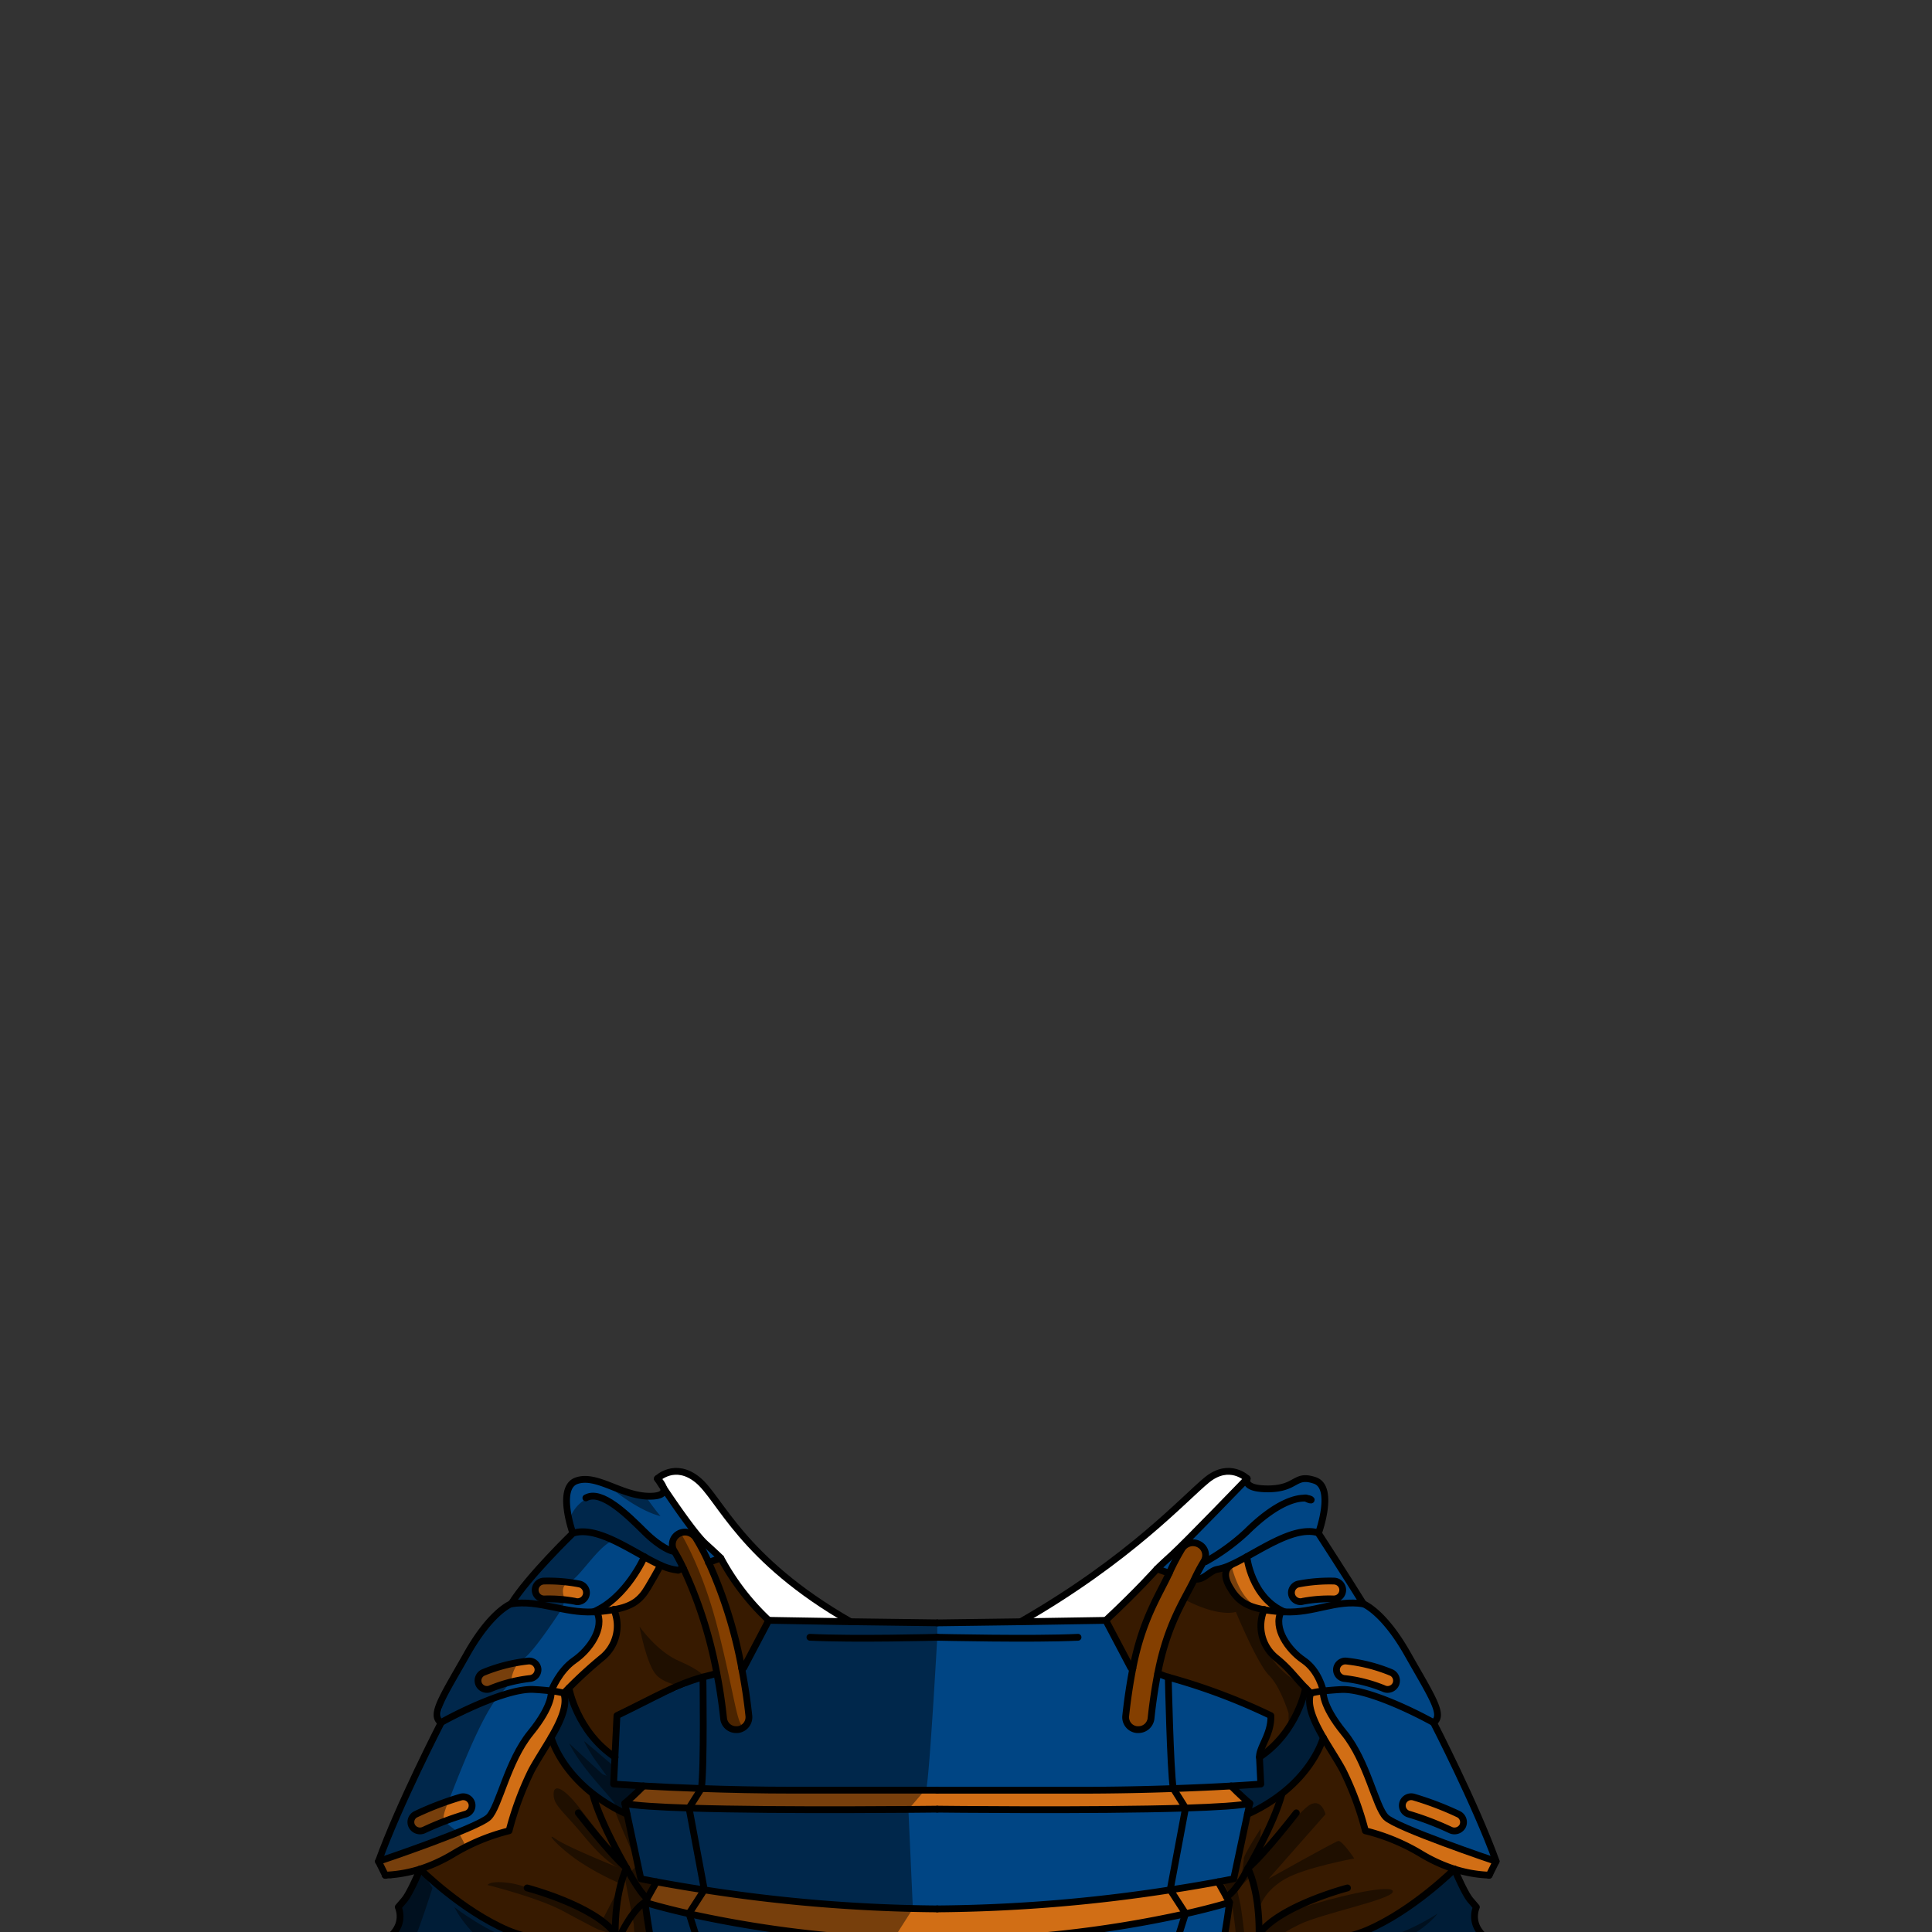 <svg xmlns="http://www.w3.org/2000/svg" viewBox="0 0 432 432">
  <rect x="0" y="0" width="432" height="432" fill="#333333" stroke="none"/>
  <defs>
    <style>.BUNTAI_PEACOCK_OUTFIT_PEACOCK_OUTFIT_7_a{isolation:isolate;}.BUNTAI_PEACOCK_OUTFIT_PEACOCK_OUTFIT_7_b{fill:#843f00;}.BUNTAI_PEACOCK_OUTFIT_PEACOCK_OUTFIT_7_c{fill:#d16e15;}.BUNTAI_PEACOCK_OUTFIT_PEACOCK_OUTFIT_7_d{fill:#001d37;}.BUNTAI_PEACOCK_OUTFIT_PEACOCK_OUTFIT_7_e{fill:#371a00;}.BUNTAI_PEACOCK_OUTFIT_PEACOCK_OUTFIT_7_f{fill:#004584;}.BUNTAI_PEACOCK_OUTFIT_PEACOCK_OUTFIT_7_g{fill:#fff;}.BUNTAI_PEACOCK_OUTFIT_PEACOCK_OUTFIT_7_h{fill:none;stroke:#000;stroke-linecap:round;stroke-linejoin:round;stroke-width:1.52px;}.BUNTAI_PEACOCK_OUTFIT_PEACOCK_OUTFIT_7_i{opacity:0.43;mix-blend-mode:multiply;}</style>
  </defs>
  <g class="BUNTAI_PEACOCK_OUTFIT_PEACOCK_OUTFIT_7_a">
    <path class="BUNTAI_PEACOCK_OUTFIT_PEACOCK_OUTFIT_7_b" d="M261.45,351.75a48.34,48.34,0,0,1,2.88-5.46,2.88,2.88,0,0,1,3.91-.88,2.72,2.72,0,0,1,.91,3.81,40.83,40.83,0,0,0-2.09,3.92c-2.09,4.39-6.05,10-8.2,21.07-.6,3.11-1.12,6.48-1.5,10.08a2.82,2.82,0,0,1-2.82,2.48l-.29,0a2.78,2.78,0,0,1-2.54-3c.41-3.84,1-7.41,1.6-10.72C255.41,362.16,259.21,356.59,261.45,351.75Z" />
    <path class="BUNTAI_PEACOCK_OUTFIT_PEACOCK_OUTFIT_7_c" d="M261.66,422.58a352.89,352.89,0,0,1-52.08,4.25,352.89,352.89,0,0,1-52.08-4.25c-4.59-.69-8.25-1.34-10.71-1.8l-2.55,4.57s3.53,1.12,9.83,2.54a258.1,258.1,0,0,0,111,0c6.31-1.42,9.83-2.54,9.83-2.54l-2.56-4.57C269.9,421.24,266.24,421.89,261.66,422.58Z" />
    <path class="BUNTAI_PEACOCK_OUTFIT_PEACOCK_OUTFIT_7_c" d="M209.58,404.53s34.68.41,55.51-.25c6.9-.2,12.27-.54,14.36-1-2-1.66-4.17-3.9-4.17-3.9-3.31.19-7.72.4-12.94.58-6,.21-13.17.37-20.89.37H177.71c-7.72,0-14.84-.16-20.89-.37-5.22-.18-9.63-.39-12.94-.58,0,0-2.19,2.24-4.17,3.9,2.09.5,7.46.84,14.36,1C174.89,404.94,209.58,404.53,209.58,404.53Z" />
    <path class="BUNTAI_PEACOCK_OUTFIT_PEACOCK_OUTFIT_7_d" d="M281.62,392.92c8.59-5.71,10.31-15.48,10.31-15.48h0l1.16,1.18c-.92,2.67.71,6.25,2.81,9.87h0s-1.71,6.7-9.43,12.68a37.65,37.65,0,0,1-7.54,4.5l.51-2.43c-2-1.66-4.17-3.9-4.17-3.9,4.22-.24,6.63-.43,6.63-.43Z" />
    <path class="BUNTAI_PEACOCK_OUTFIT_PEACOCK_OUTFIT_7_d" d="M330.75,431.76c.2.27.4.51.57.74a28.69,28.69,0,0,1-20.29,10c-13.14.65-20.8-.63-20.8-.63-3.82-1.64-6.57-3.13-6.57-3.13s-2-3.43-2.13-3.7c0-.08,0-1,.05-2.57.9.22,14.11,3.43,24.06-.84,10.31-4.43,19.58-13.68,19.58-13.68s2.2,5.32,3.55,6.91l1.34,1.59A5.48,5.48,0,0,0,330.75,431.76Z" />
    <path class="BUNTAI_PEACOCK_OUTFIT_PEACOCK_OUTFIT_7_d" d="M127.22,377.44s1.72,9.77,10.32,15.48h0l-.3,6s2.42.19,6.63.43c0,0-2.19,2.24-4.17,3.9l.52,2.43h0a37.65,37.65,0,0,1-7.55-4.5c-7.72-6-9.41-12.68-9.41-12.68h0c2.1-3.62,3.73-7.2,2.81-9.87Z" />
    <path class="BUNTAI_PEACOCK_OUTFIT_PEACOCK_OUTFIT_7_d" d="M137.56,432.46c0,1.52.09,2.49.06,2.57-.09.27-2.13,3.7-2.13,3.7s-2.74,1.48-6.56,3.13h0c-.31.05-7.92,1.26-20.8.63a28.71,28.71,0,0,1-20.29-10l.58-.74a5.51,5.51,0,0,0,.64-5.32l1.34-1.59c1.35-1.59,3.55-6.91,3.55-6.91s9.27,9.25,19.57,13.68C123.43,435.88,136.59,432.71,137.56,432.46Z" />
    <path class="BUNTAI_PEACOCK_OUTFIT_PEACOCK_OUTFIT_7_c" d="M295.91,378.13s-.57,3,4.63,9.35,7,16.49,9.36,18.84,24.62,9.89,24.62,9.89L333,419.29a29.8,29.8,0,0,1-7.77-1.35,36.38,36.38,0,0,1-7.44-3.39,44.74,44.74,0,0,0-12.48-5.18,69.91,69.91,0,0,0-5-13.48c-1.23-2.29-2.94-4.85-4.42-7.4-2.1-3.62-3.73-7.2-2.81-9.87a15,15,0,0,1,2.81-.5Z" />
    <path class="BUNTAI_PEACOCK_OUTFIT_PEACOCK_OUTFIT_7_c" d="M295.91,378.12a15,15,0,0,0-2.81.5l-1.16-1.18h0c-1.71-1.7-4.17-4.83-6.66-6.77a9.17,9.17,0,0,1-2.61-10.78c1.09.19,2.35.35,3.81.48-1.82,3.66,1.48,8.45,5,10.86S295.82,377.89,295.91,378.12Z" />
    <path class="BUNTAI_PEACOCK_OUTFIT_PEACOCK_OUTFIT_7_c" d="M286.47,360.37c-1.46-.13-2.72-.29-3.81-.48-4.12-.75-6-2.1-7.68-5.05-2.2-3.73.24-4.89.24-4.89h0c1.12-.5,2.32-1.15,3.58-1.85,0,0,1,9.18,8.39,12.33h0Z" />
    <path class="BUNTAI_PEACOCK_OUTFIT_PEACOCK_OUTFIT_7_c" d="M123.26,378.12a15,15,0,0,1,2.8.5c.92,2.67-.71,6.25-2.81,9.87-1.48,2.55-3.18,5.11-4.42,7.4a69.56,69.56,0,0,0-5,13.48,44.73,44.73,0,0,0-12.49,5.18,36.38,36.38,0,0,1-7.44,3.39,29.87,29.87,0,0,1-7.77,1.35h0l-1.53-3.08s22.29-7.54,24.63-9.89,4.16-12.48,9.36-18.84,4.64-9.35,4.64-9.35Z" />
    <path class="BUNTAI_PEACOCK_OUTFIT_PEACOCK_OUTFIT_7_c" d="M127.22,377.44l-1.16,1.18a15,15,0,0,0-2.8-.5,16.42,16.42,0,0,1,5.19-6.89c3.5-2.41,6.81-7.2,5-10.86,1.46-.13,2.72-.29,3.81-.48a9.17,9.17,0,0,1-2.61,10.78A98.37,98.37,0,0,0,127.22,377.44Z" />
    <path class="BUNTAI_PEACOCK_OUTFIT_PEACOCK_OUTFIT_7_c" d="M137.25,359.89c-1.09.19-2.35.35-3.81.48l-.73.05h0c7.39-3.15,11.39-12.33,11.39-12.33h0c1.26.7,2.46,1.34,3.58,1.85h0s-.56,1.16-2.76,4.89C143.19,357.79,141.36,359.14,137.25,359.89Z" />
    <path class="BUNTAI_PEACOCK_OUTFIT_PEACOCK_OUTFIT_7_c" d="M298.3,353.53a2,2,0,1,1-.07,4,33.3,33.3,0,0,0-6.84.52,1.85,1.85,0,0,1-.56.08,2,2,0,0,1-1.95-1.44,2,2,0,0,1,1.39-2.44A36.73,36.73,0,0,1,298.3,353.53Z" />
    <path class="BUNTAI_PEACOCK_OUTFIT_PEACOCK_OUTFIT_7_c" d="M311.14,374a2,2,0,0,1,.93,2.67,2,2,0,0,1-1.81,1.1,2,2,0,0,1-.88-.21,32.87,32.87,0,0,0-8.65-2.21,2,2,0,1,1,.28-3.95A36.56,36.56,0,0,1,311.14,374Z" />
    <path class="BUNTAI_PEACOCK_OUTFIT_PEACOCK_OUTFIT_7_c" d="M326.12,405.66a2,2,0,0,1,.92,2.65,2.07,2.07,0,0,1-1.83,1.1,2,2,0,0,1-.89-.21,68.23,68.23,0,0,0-9.31-3.56,2,2,0,0,1-1.39-2.44,2,2,0,0,1,2.51-1.35A68.4,68.4,0,0,1,326.12,405.66Z" />
    <path class="BUNTAI_PEACOCK_OUTFIT_PEACOCK_OUTFIT_7_c" d="M105.53,403.2a2,2,0,0,1-1.39,2.44,68.42,68.42,0,0,0-9.3,3.56,2,2,0,0,1-2.72-.89,2,2,0,0,1,.92-2.65,68,68,0,0,1,10-3.81A2,2,0,0,1,105.53,403.2Z" />
    <path class="BUNTAI_PEACOCK_OUTFIT_PEACOCK_OUTFIT_7_c" d="M129.63,354.2a2,2,0,0,1,1.4,2.44,2,2,0,0,1-2,1.44,1.83,1.83,0,0,1-.55-.08,33.35,33.35,0,0,0-6.84-.52,2,2,0,1,1-.07-4A36.61,36.61,0,0,1,129.63,354.2Z" />
    <path class="BUNTAI_PEACOCK_OUTFIT_PEACOCK_OUTFIT_7_c" d="M120.31,373.25a2,2,0,0,1-1.88,2.11,32.74,32.74,0,0,0-8.65,2.21,2,2,0,0,1-.89.21,2,2,0,0,1-1.8-1.1A2,2,0,0,1,108,374a36.8,36.8,0,0,1,10.14-2.6A2,2,0,0,1,120.31,373.25Z" />
    <path class="BUNTAI_PEACOCK_OUTFIT_PEACOCK_OUTFIT_7_e" d="M247.27,362.32c7.09-6.61,11.45-11.52,11.45-11.52h0s1.08.43,2.72.95c-2.24,4.84-6,10.41-8.14,21.25l-.46-.08Z" />
    <path class="BUNTAI_PEACOCK_OUTFIT_PEACOCK_OUTFIT_7_e" d="M291.93,377.44s-1.72,9.77-10.31,15.48c-.1-2.19,2.73-5.2,2.53-9.31A135.4,135.4,0,0,0,261.23,375c-1.13-.31-1.42-.58-2.36-.82h0c2.15-11.1,6.11-16.68,8.2-21.07h0c2,.34,3.32-1.89,5.09-2.17a12.66,12.66,0,0,0,3.06-1h0s-2.44,1.16-.24,4.89c1.73,3,3.56,4.3,7.68,5.05a9.17,9.17,0,0,0,2.61,10.78C287.76,372.61,290.22,375.74,291.93,377.44Z" />
    <path class="BUNTAI_PEACOCK_OUTFIT_PEACOCK_OUTFIT_7_e" d="M281.58,432.38c0-3.44-.23-9.61-2.51-14.68,0,0,5.64-9.54,7.53-16.4l-.12-.13c7.72-6,9.43-12.68,9.43-12.68h0c1.48,2.55,3.19,5.11,4.42,7.4a69.91,69.91,0,0,1,5,13.48,44.74,44.74,0,0,1,12.48,5.18,36.38,36.38,0,0,0,7.44,3.39s-9.27,9.25-19.58,13.68c-9.95,4.27-23.16,1.06-24.06.84A.11.11,0,0,0,281.58,432.38Z" />
    <path class="BUNTAI_PEACOCK_OUTFIT_PEACOCK_OUTFIT_7_e" d="M286.48,401.17l.12.13c-1.89,6.86-7.53,16.4-7.53,16.4,2.28,5.07,2.54,11.24,2.51,14.68l-.05.07h.05c0,1.52-.07,2.49-.05,2.57l-1.22,3.13s-.19,4.61-.19,4.73-1.52,2.18-1.7,2.73,1.51,3.78,2.36,6.18.66,3.41,0,8.66,0,7.37,0,7.37l-17.78.56c8.79-16.22,11.92-43,11.92-43l-2.56-4.57c2.26-.42,3.5-.68,3.5-.68l3.08-14.43A37.65,37.65,0,0,0,286.48,401.17Z" />
    <path class="BUNTAI_PEACOCK_OUTFIT_PEACOCK_OUTFIT_7_e" d="M156.16,468.39l-17.78-.56s.66-2.12,0-7.37-.85-6.26,0-8.66,2.55-5.62,2.37-6.18S139,443,139,442.89s-.19-4.73-.19-4.73L137.62,435c0-.08,0-1-.06-2.57h.06l-.06-.07c0-3.44.24-9.61,2.52-14.68,0,0-5.62-9.54-7.52-16.4l.11-.13a37.65,37.65,0,0,0,7.55,4.5h0l3.06,14.43s1.25.26,3.5.68l-2.55,4.57S147.36,452.17,156.16,468.39Z" />
    <path class="BUNTAI_PEACOCK_OUTFIT_PEACOCK_OUTFIT_7_e" d="M140.08,417.7c-2.28,5.07-2.54,11.24-2.52,14.68v.08c-1,.25-14.13,3.42-24-.84-10.3-4.43-19.57-13.68-19.57-13.68a36.38,36.38,0,0,0,7.44-3.39,44.73,44.73,0,0,1,12.49-5.18,69.56,69.56,0,0,1,5-13.48c1.24-2.29,2.94-4.85,4.42-7.4h0s1.69,6.7,9.41,12.68l-.11.13C134.46,408.16,140.08,417.7,140.08,417.7Z" />
    <path class="BUNTAI_PEACOCK_OUTFIT_PEACOCK_OUTFIT_7_e" d="M160.29,374.21c-.94.24-2,.51-3.11.82-5.91,1.62-10.38,4.32-19.18,8.58-.2,4.11-.35,7.12-.45,9.31h0c-8.6-5.71-10.32-15.48-10.32-15.48a98.37,98.37,0,0,1,7.42-6.77,9.17,9.17,0,0,0,2.61-10.78c4.11-.75,5.94-2.1,7.67-5.05,2.2-3.73,2.76-4.89,2.76-4.89h0a12.8,12.8,0,0,0,3.06,1c1.77.28.1.13,2.1-.21A98.23,98.23,0,0,1,160.29,374.21Z" />
    <path class="BUNTAI_PEACOCK_OUTFIT_PEACOCK_OUTFIT_7_e" d="M171.89,362.32l-5.58,10.6-.47.08a102.74,102.74,0,0,0-7.39-23.63c1.65-.52,2.73-1,2.73-1A54.41,54.41,0,0,0,171.89,362.32Z" />
    <path class="BUNTAI_PEACOCK_OUTFIT_PEACOCK_OUTFIT_7_f" d="M320.55,385.18c-5.12-2.84-15.47-7.74-20.79-7.39-1.64.1-2.9.22-3.85.33-.09-.23-1.05-4.55-4.46-6.89s-6.8-7.2-5-10.86l.72.05c6.62.34,11.45-2.78,17.68-1.78,0,0,4.47,1.66,9.86,11.2S323,383.52,320.55,385.18Zm-19.82-9.82a32.87,32.87,0,0,1,8.65,2.21,2,2,0,0,0,.88.21,2,2,0,0,0,1.81-1.1,2,2,0,0,0-.93-2.67,36.56,36.56,0,0,0-10.13-2.6,2,2,0,1,0-.28,3.95Z" />
    <path class="BUNTAI_PEACOCK_OUTFIT_PEACOCK_OUTFIT_7_f" d="M295.91,378.12c.95-.11,2.21-.23,3.85-.33,5.32-.35,15.67,4.55,20.79,7.39,0,0,9.44,18.36,14,31h0s-22.28-7.54-24.62-9.89-4.16-12.48-9.36-18.84-4.63-9.35-4.63-9.35ZM327,408.31a2,2,0,0,0-.92-2.65,68.4,68.4,0,0,0-10-3.81,2,2,0,0,0-2.51,1.35,2,2,0,0,0,1.39,2.44,68.23,68.23,0,0,1,9.31,3.56,2,2,0,0,0,.89.21A2.07,2.07,0,0,0,327,408.31Z" />
    <path class="BUNTAI_PEACOCK_OUTFIT_PEACOCK_OUTFIT_7_f" d="M304.87,358.64c-6.23-1-11.06,2.12-17.68,1.78h0c-7.38-3.15-8.39-12.33-8.39-12.33,5.27-2.92,11.46-6.77,16-5.28C294.78,342.81,301.11,352.56,304.87,358.64ZM291.39,358a33.3,33.3,0,0,1,6.84-.52,2,2,0,1,0,.07-4,36.73,36.73,0,0,0-8,.67,2,2,0,0,0-1.39,2.44,2,2,0,0,0,1.95,1.44A1.85,1.85,0,0,0,291.39,358Z" />
    <path class="BUNTAI_PEACOCK_OUTFIT_PEACOCK_OUTFIT_7_f" d="M264.33,346.29a48.34,48.34,0,0,0-2.88,5.46c-1.64-.52-2.72-.95-2.72-.95s.28-.35,3.4-3.18,16.74-17,16.74-17-1.3,2.45,4.95,2.32,5.57-3.39,10.11-1.87.85,11.74.85,11.74h0c-4.52-1.49-10.71,2.36-16,5.28-1.26.7-2.46,1.35-3.58,1.85a12.66,12.66,0,0,1-3.06,1c-1.77.28-3.09,2.51-5.09,2.17h0a40.83,40.83,0,0,1,2.09-3.92,2.72,2.72,0,0,0-.91-3.81A2.88,2.88,0,0,0,264.33,346.29Z" />
    <path class="BUNTAI_PEACOCK_OUTFIT_PEACOCK_OUTFIT_7_f" d="M123.26,378.12h0s.56,3-4.64,9.35-7,16.49-9.36,18.84-24.63,9.89-24.63,9.89c4.54-12.67,14-31,14-31,5.11-2.84,15.46-7.74,20.78-7.39C121,377.89,122.3,378,123.26,378.12Zm-19.12,27.52a2,2,0,0,0,1.39-2.44,2,2,0,0,0-2.51-1.35,68,68,0,0,0-10,3.81,2,2,0,0,0-.92,2.65,2,2,0,0,0,2.72.89A68.42,68.42,0,0,1,104.14,405.64Z" />
    <path class="BUNTAI_PEACOCK_OUTFIT_PEACOCK_OUTFIT_7_f" d="M119.4,377.79c-5.32-.35-15.67,4.55-20.78,7.39-2.48-1.66.43-5.8,5.81-15.34s9.87-11.2,9.87-11.2c6.22-1,11.78,2.12,18.41,1.78l.73-.05c1.82,3.66-1.49,8.45-5,10.86a16.42,16.42,0,0,0-5.19,6.89C122.3,378,121,377.89,119.4,377.79Zm-9.62-.22a32.74,32.74,0,0,1,8.65-2.21,2,2,0,1,0-.28-3.95A36.8,36.8,0,0,0,108,374a2,2,0,0,0-.92,2.67,2,2,0,0,0,1.8,1.1A2,2,0,0,0,109.78,377.57Z" />
    <path class="BUNTAI_PEACOCK_OUTFIT_PEACOCK_OUTFIT_7_f" d="M128.52,358a1.83,1.83,0,0,0,.55.08,2,2,0,0,0,2-1.44,2,2,0,0,0-1.4-2.44,36.61,36.61,0,0,0-8-.67,2,2,0,1,0,.07,4A33.35,33.35,0,0,1,128.52,358Zm4.19,2.42h0c-6.63.34-12.19-2.78-18.41-1.78,3.75-6.08,13.82-15.83,13.82-15.83,4.51-1.49,10.7,2.36,16,5.28h0S140.1,357.27,132.71,360.42Z" />
    <path class="BUNTAI_PEACOCK_OUTFIT_PEACOCK_OUTFIT_7_f" d="M147,330.62s7.64,11.78,10.76,14.61,3.4,3.18,3.4,3.18-1.08.44-2.73,1a49.29,49.29,0,0,0-2.87-5.47,2.89,2.89,0,0,0-3.91-.88,2.74,2.74,0,0,0-.91,3.82,40.9,40.9,0,0,1,2.08,3.92c-2,.34-.33.49-2.1.21a12.8,12.8,0,0,1-3.06-1c-1.12-.51-2.32-1.15-3.58-1.85-5.28-2.92-11.47-6.77-16-5.28,0,0-3.69-10.23.85-11.74s9.86,3.33,16.1,3.46S147,330.62,147,330.62Z" />
    <path class="BUNTAI_PEACOCK_OUTFIT_PEACOCK_OUTFIT_7_g" d="M278.87,330.62s-13.62,14.16-16.74,17-3.4,3.18-3.4,3.18h0s-4.36,4.91-11.45,11.52l-19.09.3c24.57-14.07,36.56-27.56,41.66-31.71S278.87,330.62,278.87,330.62Z" />
    <path class="BUNTAI_PEACOCK_OUTFIT_PEACOCK_OUTFIT_7_g" d="M190.24,362.62l-18.35-.3a54.41,54.41,0,0,1-10.71-13.91s-.28-.35-3.4-3.18S147,330.62,147,330.62s3.92-3.85,9,.29S165.65,348.55,190.24,362.62Z" />
    <path class="BUNTAI_PEACOCK_OUTFIT_PEACOCK_OUTFIT_7_b" d="M167.45,383.72a2.78,2.78,0,0,1-2.53,3l-.31,0a2.8,2.8,0,0,1-2.81-2.48c-.38-3.6-.9-7-1.51-10.08a98.23,98.23,0,0,0-7.45-23.45,40.9,40.9,0,0,0-2.08-3.92,2.74,2.74,0,0,1,.91-3.82,2.89,2.89,0,0,1,3.91.88,49.29,49.29,0,0,1,2.87,5.47A102.74,102.74,0,0,1,165.84,373C166.48,376.31,167,379.88,167.45,383.72Z" />
    <path class="BUNTAI_PEACOCK_OUTFIT_PEACOCK_OUTFIT_7_f" d="M274.92,425.35s-3.13,26.82-11.92,43c-3,.33-6,.62-9,.88,4.65-5.75-.54-5.58.88-9.45s10.22-31.92,10.22-31.92h0C271.4,426.47,274.92,425.35,274.92,425.35Z" />
    <path class="BUNTAI_PEACOCK_OUTFIT_PEACOCK_OUTFIT_7_f" d="M279.45,403.24l-.51,2.43-3.08,14.43s-1.24.26-3.5.68c-2.46.46-6.12,1.11-10.7,1.8l3.43-18.29h0C272,404.08,277.36,403.74,279.45,403.24Z" />
    <path class="BUNTAI_PEACOCK_OUTFIT_PEACOCK_OUTFIT_7_f" d="M281.62,392.92l.29,6s-2.41.19-6.63.43c-3.31.19-7.72.4-12.94.58-.67-4.43-1.11-24.89-1.11-24.89a135.4,135.4,0,0,1,22.92,8.58C284.35,387.72,281.52,390.73,281.62,392.92Z" />
    <path class="BUNTAI_PEACOCK_OUTFIT_PEACOCK_OUTFIT_7_f" d="M139.71,403.24c2.09.5,7.46.84,14.36,1h0l3.43,18.29c-4.59-.69-8.25-1.34-10.71-1.8-2.25-.42-3.5-.68-3.5-.68l-3.06-14.43Z" />
    <path class="BUNTAI_PEACOCK_OUTFIT_PEACOCK_OUTFIT_7_f" d="M164.29,459.82c1.41,3.87-3.77,3.7.88,9.45-3-.26-6-.55-9-.88-8.8-16.22-11.92-43-11.92-43s3.53,1.12,9.83,2.54h0S162.87,455.94,164.29,459.82Z" />
    <path class="BUNTAI_PEACOCK_OUTFIT_PEACOCK_OUTFIT_7_f" d="M157.18,375s.31,20.46-.36,24.89c-5.22-.18-9.63-.39-12.94-.58-4.21-.24-6.63-.43-6.63-.43l.3-6c.1-2.19.25-5.2.45-9.31C146.8,379.35,151.27,376.65,157.18,375Z" />
    <path class="BUNTAI_PEACOCK_OUTFIT_PEACOCK_OUTFIT_7_f" d="M265.09,427.89h0s-8.8,28-10.22,31.92,3.77,3.7-.88,9.45c-22.39,2-44.41,2.25-44.41,2.25s-22-.29-44.41-2.25c-4.65-5.75.53-5.58-.88-9.45s-10.22-31.92-10.22-31.92h0a258.1,258.1,0,0,0,111,0Z" />
    <path class="BUNTAI_PEACOCK_OUTFIT_PEACOCK_OUTFIT_7_f" d="M265.09,404.28h0l-3.43,18.29a352.89,352.89,0,0,1-52.08,4.25,352.89,352.89,0,0,1-52.08-4.25l-3.43-18.29h0c20.82.66,55.51.25,55.51.25S244.26,404.94,265.09,404.28Z" />
    <path class="BUNTAI_PEACOCK_OUTFIT_PEACOCK_OUTFIT_7_f" d="M261.23,375s.44,20.46,1.11,24.89c-6,.21-13.17.37-20.89.37H177.71c-7.72,0-14.84-.16-20.89-.37.67-4.43.36-24.89.36-24.89,1.13-.31,2.17-.58,3.11-.82.61,3.11,1.13,6.48,1.51,10.08a2.8,2.8,0,0,0,2.81,2.48l.31,0a2.78,2.78,0,0,0,2.53-3c-.42-3.84-1-7.41-1.61-10.72l.47-.08,5.58-10.6,18.35.3,19.34.26h0l18.6-.26,19.09-.3,5.58,10.6.46.08c-.64,3.31-1.19,6.88-1.6,10.72a2.78,2.78,0,0,0,2.54,3l.29,0a2.82,2.82,0,0,0,2.82-2.48c.38-3.6.9-7,1.5-10.08h0C259.81,374.45,260.1,374.72,261.23,375Z" />
    <path class="BUNTAI_PEACOCK_OUTFIT_PEACOCK_OUTFIT_7_h" d="M209.57,366.1s-18.62.49-28.47,0" />
    <path class="BUNTAI_PEACOCK_OUTFIT_PEACOCK_OUTFIT_7_h" d="M117.87,422.15s15,3.91,19.69,10.24l.06.06" />
    <path class="BUNTAI_PEACOCK_OUTFIT_PEACOCK_OUTFIT_7_h" d="M103,401.84a69.33,69.33,0,0,0-10,3.82,1.94,1.94,0,0,0-.91,2.65,2.07,2.07,0,0,0,2.71.89,66.17,66.17,0,0,1,9.3-3.55,2,2,0,0,0,1.39-2.45A2,2,0,0,0,103,401.84Z" />
    <path class="BUNTAI_PEACOCK_OUTFIT_PEACOCK_OUTFIT_7_h" d="M118.15,371.41A36.76,36.76,0,0,0,108,374a2,2,0,0,0-.92,2.66,2,2,0,0,0,1.8,1.1,1.88,1.88,0,0,0,.89-.21,33.14,33.14,0,0,1,8.65-2.22,2,2,0,0,0,1.88-2.09A2,2,0,0,0,118.15,371.41Z" />
    <path class="BUNTAI_PEACOCK_OUTFIT_PEACOCK_OUTFIT_7_h" d="M129.63,354.2a36.61,36.61,0,0,0-8-.67,2,2,0,1,0,.08,4,32,32,0,0,1,6.85.52,1.71,1.71,0,0,0,.55.09,2,2,0,0,0,1.95-1.45A2,2,0,0,0,129.63,354.2Z" />
    <path class="BUNTAI_PEACOCK_OUTFIT_PEACOCK_OUTFIT_7_h" d="M127.22,377.44s1.72,9.77,10.32,15.48" />
    <path class="BUNTAI_PEACOCK_OUTFIT_PEACOCK_OUTFIT_7_h" d="M123.25,388.5s1.7,6.69,9.42,12.66a37.38,37.38,0,0,0,7.54,4.51" />
    <path class="BUNTAI_PEACOCK_OUTFIT_PEACOCK_OUTFIT_7_h" d="M87.82,432.5a28.75,28.75,0,0,0,20.3,10,109.4,109.4,0,0,0,20.76-.62" />
    <path class="BUNTAI_PEACOCK_OUTFIT_PEACOCK_OUTFIT_7_h" d="M93.94,417.94s9.27,9.26,19.56,13.67c9.94,4.27,23.09,1.1,24.06.85h.06" />
    <path class="BUNTAI_PEACOCK_OUTFIT_PEACOCK_OUTFIT_7_h" d="M135.49,438.73s2-3.42,2.13-3.7c0-.08,0-1-.06-2.57v-.07c0-3.45.24-9.62,2.53-14.69" />
    <path class="BUNTAI_PEACOCK_OUTFIT_PEACOCK_OUTFIT_7_h" d="M129.3,405.36s7.19,9.3,10.79,12.34c0,0-5.63-9.54-7.53-16.41" />
    <path class="BUNTAI_PEACOCK_OUTFIT_PEACOCK_OUTFIT_7_h" d="M93.94,417.94s-2.19,5.31-3.54,6.91l-1.35,1.58a5.5,5.5,0,0,1-.65,5.32c-.2.28-.39.53-.58.75A10.83,10.83,0,0,1,85.29,435a43.85,43.85,0,0,1-1.84,8.22,13.05,13.05,0,0,1-2.92,4.28s-1.2,4.84-1.35,5.95a38.68,38.68,0,0,1-1.4,4.55l-1.71,9.82H132a6.48,6.48,0,0,0,2.12-5.38,71.41,71.41,0,0,0-1.13-7.51l1.49-3.14s.86-5.25,1.06-8.91,0-4.16,0-4.16-2.74,1.48-6.56,3.12h0l0,0a57.27,57.27,0,0,1-12.53,4c-8.51,1.38-16.31,8.65-15.74,8.78s10.48-1.92,10.48-1.92" />
    <line class="BUNTAI_PEACOCK_OUTFIT_PEACOCK_OUTFIT_7_h" x1="86.16" y1="419.29" x2="86.19" y2="419.33" />
    <line class="BUNTAI_PEACOCK_OUTFIT_PEACOCK_OUTFIT_7_h" x1="84.63" y1="416.21" x2="86.16" y2="419.29" />
    <path class="BUNTAI_PEACOCK_OUTFIT_PEACOCK_OUTFIT_7_h" d="M123.25,378.12s.57,3-4.62,9.36-7,16.5-9.37,18.85S85.32,416,84.64,416.2" />
    <path class="BUNTAI_PEACOCK_OUTFIT_PEACOCK_OUTFIT_7_h" d="M123.25,378.12c.1-.24,1.8-4.55,5.19-6.89s6.82-7.19,5-10.85" />
    <path class="BUNTAI_PEACOCK_OUTFIT_PEACOCK_OUTFIT_7_h" d="M144.1,348.09s-4,9.18-11.39,12.32" />
    <path class="BUNTAI_PEACOCK_OUTFIT_PEACOCK_OUTFIT_7_h" d="M126.07,378.61c.91,2.68-.72,6.26-2.83,9.89-1.48,2.54-3.17,5.1-4.41,7.39a70.41,70.41,0,0,0-5,13.48,45.26,45.26,0,0,0-12.48,5.17,35.42,35.42,0,0,1-7.44,3.4,29.8,29.8,0,0,1-7.78,1.35" />
    <path class="BUNTAI_PEACOCK_OUTFIT_PEACOCK_OUTFIT_7_h" d="M84.63,416.21h0c4.55-12.68,14-31,14-31" />
    <path class="BUNTAI_PEACOCK_OUTFIT_PEACOCK_OUTFIT_7_h" d="M137.25,359.87v0a9.17,9.17,0,0,1-2.61,10.78,96.29,96.29,0,0,0-7.42,6.77l-1.15,1.17a16.29,16.29,0,0,0-2.82-.49c-1-.12-2.21-.24-3.85-.33-5.32-.35-15.67,4.55-20.79,7.39-2.47-1.66.44-5.81,5.83-15.35s9.86-11.2,9.86-11.2" />
    <path class="BUNTAI_PEACOCK_OUTFIT_PEACOCK_OUTFIT_7_h" d="M128.12,342.81s-10.07,9.74-13.82,15.82c6.22-1,11.78,2.13,18.41,1.79l.73,0c1.47-.14,2.72-.29,3.81-.49,4.12-.74,5.94-2.1,7.67-5.05,2.2-3.73,2.77-4.9,2.77-4.9" />
    <path class="BUNTAI_PEACOCK_OUTFIT_PEACOCK_OUTFIT_7_h" d="M147,330.62h0a0,0,0,0,1,0,0c.11.16.62,1,1.39,2.11,2.36,3.53,7.07,10.4,9.35,12.46,3.12,2.84,3.41,3.18,3.41,3.18s-1.09.43-2.74,1" />
    <path class="BUNTAI_PEACOCK_OUTFIT_PEACOCK_OUTFIT_7_h" d="M152.83,350.76c-2,.34-.32.49-2.08.21a12.52,12.52,0,0,1-3.06-1c-1.12-.51-2.33-1.14-3.59-1.85-5.28-2.92-11.47-6.77-16-5.28,0,0-3.69-10.22.84-11.75s9.87,3.34,16.11,3.47c3,.06,3.55-.82,3.36-1.76a5,5,0,0,0-1.39-2.11" />
    <path class="BUNTAI_PEACOCK_OUTFIT_PEACOCK_OUTFIT_7_h" d="M165.84,373c.64,3.3,1.2,6.88,1.61,10.7a2.8,2.8,0,0,1-2.54,3.05h-.3a2.81,2.81,0,0,1-2.81-2.48c-.38-3.6-.9-7-1.51-10.08a97.67,97.67,0,0,0-7.46-23.45,42.67,42.67,0,0,0-2.07-3.92,2.74,2.74,0,0,1,.91-3.82,2.88,2.88,0,0,1,3.91.89,45.62,45.62,0,0,1,2.87,5.46A102,102,0,0,1,165.84,373Z" />
    <path class="BUNTAI_PEACOCK_OUTFIT_PEACOCK_OUTFIT_7_h" d="M131,334.94c3.47-2,9.36,3.87,13.12,7.59s6.18,4.29,6.18,4.29" />
    <line class="BUNTAI_PEACOCK_OUTFIT_PEACOCK_OUTFIT_7_h" x1="144.24" y1="425.35" x2="146.79" y2="420.78" />
    <path class="BUNTAI_PEACOCK_OUTFIT_PEACOCK_OUTFIT_7_h" d="M157.18,375s.3,20.48-.35,24.9c-1.46,2.29-2.66,4.2-2.76,4.37l3.42,18.29h0l-3.42,5.3h0s8.8,28,10.22,31.92-3.76,3.7.89,9.45" />
    <path class="BUNTAI_PEACOCK_OUTFIT_PEACOCK_OUTFIT_7_h" d="M209.57,433.92a255.72,255.72,0,0,1-55.5-6c-6.3-1.42-9.83-2.54-9.83-2.54s3.12,26.82,11.92,43c3,.32,6,.62,9,.88,22.37,2,44.39,2.24,44.39,2.24" />
    <path class="BUNTAI_PEACOCK_OUTFIT_PEACOCK_OUTFIT_7_h" d="M139.7,403.24l.52,2.43,3.07,14.43s1.25.26,3.5.68c2.46.45,6.12,1.11,10.7,1.8a354.52,354.52,0,0,0,52.08,4.25" />
    <path class="BUNTAI_PEACOCK_OUTFIT_PEACOCK_OUTFIT_7_h" d="M209.57,404.53s-34.68.41-55.5-.24c-6.9-.22-12.27-.55-14.37-1.05,2-1.66,4.18-3.9,4.18-3.9" />
    <path class="BUNTAI_PEACOCK_OUTFIT_PEACOCK_OUTFIT_7_h" d="M161.19,348.41a54.22,54.22,0,0,0,10.7,13.91" />
    <path class="BUNTAI_PEACOCK_OUTFIT_PEACOCK_OUTFIT_7_h" d="M147,330.62s3.92-3.85,9,.29,9.6,17.63,34.19,31.72" />
    <path class="BUNTAI_PEACOCK_OUTFIT_PEACOCK_OUTFIT_7_h" d="M209.57,400.29H177.72c-7.73,0-14.85-.16-20.89-.37-5.23-.18-9.64-.39-13-.58-4.21-.24-6.63-.43-6.63-.43l.3-6c.1-2.19.25-5.2.45-9.3,8.8-4.27,13.28-7,19.18-8.6l3.11-.81" />
    <path class="BUNTAI_PEACOCK_OUTFIT_PEACOCK_OUTFIT_7_h" d="M165.84,373l.47-.09,5.58-10.6,18.35.31,19.33.25" />
    <path class="BUNTAI_PEACOCK_OUTFIT_PEACOCK_OUTFIT_7_h" d="M209.57,366.1s21.62.49,31.48,0" />
    <path class="BUNTAI_PEACOCK_OUTFIT_PEACOCK_OUTFIT_7_h" d="M301.3,422.15s-15,3.91-19.72,10.24a.13.13,0,0,0,0,.06" />
    <path class="BUNTAI_PEACOCK_OUTFIT_PEACOCK_OUTFIT_7_h" d="M316.14,401.84a70.24,70.24,0,0,1,10,3.82,2,2,0,0,1,.91,2.65,2.06,2.06,0,0,1-1.82,1.09,2,2,0,0,1-.9-.2,66,66,0,0,0-9.31-3.55,2,2,0,0,1-1.39-2.45A2,2,0,0,1,316.14,401.84Z" />
    <path class="BUNTAI_PEACOCK_OUTFIT_PEACOCK_OUTFIT_7_h" d="M301,371.41A36.52,36.52,0,0,1,311.14,374a2,2,0,0,1,.93,2.66,2,2,0,0,1-1.81,1.1,1.9,1.9,0,0,1-.88-.21,33.14,33.14,0,0,0-8.65-2.22,2,2,0,0,1-1.89-2.09A2,2,0,0,1,301,371.41Z" />
    <path class="BUNTAI_PEACOCK_OUTFIT_PEACOCK_OUTFIT_7_h" d="M290.27,354.2a36.69,36.69,0,0,1,8-.67,2,2,0,1,1-.07,4,32,32,0,0,0-6.84.52,1.88,1.88,0,0,1-.57.09,2.05,2.05,0,0,1-1.95-1.45A2,2,0,0,1,290.27,354.2Z" />
    <path class="BUNTAI_PEACOCK_OUTFIT_PEACOCK_OUTFIT_7_h" d="M291.93,377.44s-1.72,9.77-10.31,15.48" />
    <path class="BUNTAI_PEACOCK_OUTFIT_PEACOCK_OUTFIT_7_h" d="M295.9,388.5s-1.7,6.7-9.41,12.66a37.38,37.38,0,0,1-7.56,4.51" />
    <path class="BUNTAI_PEACOCK_OUTFIT_PEACOCK_OUTFIT_7_h" d="M331.32,432.5a28.68,28.68,0,0,1-20.28,10c-13.14.65-20.8-.64-20.8-.64" />
    <path class="BUNTAI_PEACOCK_OUTFIT_PEACOCK_OUTFIT_7_h" d="M325.22,417.94s-9.27,9.26-19.57,13.67c-10,4.28-23.17,1.07-24.07.85h0" />
    <path class="BUNTAI_PEACOCK_OUTFIT_PEACOCK_OUTFIT_7_h" d="M283.66,438.73s-2-3.42-2.12-3.7c0-.08,0-1,0-2.57a.08.08,0,0,0,0-.07c0-3.45-.23-9.62-2.51-14.69" />
    <path class="BUNTAI_PEACOCK_OUTFIT_PEACOCK_OUTFIT_7_h" d="M289.86,405.36s-7.19,9.3-10.79,12.34c0,0,5.64-9.54,7.53-16.41" />
    <path class="BUNTAI_PEACOCK_OUTFIT_PEACOCK_OUTFIT_7_h" d="M325.22,417.94s2.2,5.31,3.55,6.91l1.35,1.58a5.5,5.5,0,0,0,.63,5.32c.2.28.4.53.57.75a11.06,11.06,0,0,0,2.55,2.51,43,43,0,0,0,1.84,8.22,13.3,13.3,0,0,0,2.91,4.28s1.21,4.84,1.35,5.95a37.91,37.91,0,0,0,1.42,4.55l1.71,9.82H287.2a6.48,6.48,0,0,1-2.12-5.38,74.49,74.49,0,0,1,1.13-7.51l-1.48-3.14s-.85-5.25-1.07-8.91,0-4.16,0-4.16,2.75,1.49,6.58,3.12a57,57,0,0,0,12.57,4c8.5,1.38,16.3,8.65,15.75,8.78s-10.5-1.92-10.5-1.92" />
    <polyline class="BUNTAI_PEACOCK_OUTFIT_PEACOCK_OUTFIT_7_h" points="334.52 416.21 332.99 419.29 332.97 419.33" />
    <path class="BUNTAI_PEACOCK_OUTFIT_PEACOCK_OUTFIT_7_h" d="M295.9,378.12s-.56,3,4.64,9.36,7,16.5,9.35,18.85,23.94,9.65,24.62,9.87" />
    <path class="BUNTAI_PEACOCK_OUTFIT_PEACOCK_OUTFIT_7_h" d="M295.9,378.12c-.08-.24-1-4.55-4.45-6.89s-6.8-7.19-5-10.85" />
    <path class="BUNTAI_PEACOCK_OUTFIT_PEACOCK_OUTFIT_7_h" d="M278.79,348.09s1,9.18,8.4,12.32" />
    <path class="BUNTAI_PEACOCK_OUTFIT_PEACOCK_OUTFIT_7_h" d="M333,419.29h0a29.73,29.73,0,0,1-7.77-1.35,35.7,35.7,0,0,1-7.45-3.4,45.13,45.13,0,0,0-12.48-5.17,69.31,69.31,0,0,0-5-13.48c-1.23-2.29-2.94-4.85-4.42-7.39-2.1-3.63-3.72-7.21-2.81-9.89" />
    <path class="BUNTAI_PEACOCK_OUTFIT_PEACOCK_OUTFIT_7_h" d="M320.54,385.18s9.44,18.34,14,31h0" />
    <path class="BUNTAI_PEACOCK_OUTFIT_PEACOCK_OUTFIT_7_h" d="M304.86,358.63s4.48,1.67,9.87,11.2,8.29,13.69,5.81,15.35c-5.11-2.84-15.46-7.74-20.77-7.39-1.64.09-2.91.21-3.87.33a15.6,15.6,0,0,0-2.8.49l-1.17-1.17c-.85-.85-1.89-2.06-3-3.3a29.51,29.51,0,0,0-3.63-3.47,9.18,9.18,0,0,1-2.6-10.78v0" />
    <path class="BUNTAI_PEACOCK_OUTFIT_PEACOCK_OUTFIT_7_h" d="M294.78,342.81s6.32,9.74,10.08,15.82c-6.21-1-11.05,2.13-17.67,1.79l-.73,0c-1.45-.14-2.71-.29-3.8-.49-4.12-.74-6-2.1-7.69-5.05-2-3.41-.14-4.69.2-4.88" />
    <path class="BUNTAI_PEACOCK_OUTFIT_PEACOCK_OUTFIT_7_h" d="M278.87,330.62l0,0c-.13.31-.81,2.39,5,2.29,6.23-.15,5.56-3.4,10.11-1.89s.85,11.75.85,11.75a6.85,6.85,0,0,0-2.18-.32c-4.21,0-9.33,3.12-13.81,5.6-1.26.71-2.46,1.35-3.58,1.85l0,0a12.66,12.66,0,0,1-3,1c-1.77.28-3.09,2.51-5.09,2.18" />
    <path class="BUNTAI_PEACOCK_OUTFIT_PEACOCK_OUTFIT_7_h" d="M261.45,351.75c-1.65-.52-2.72-.95-2.72-.95s.28-.35,3.4-3.19,16.18-16.41,16.72-16.95" />
    <path class="BUNTAI_PEACOCK_OUTFIT_PEACOCK_OUTFIT_7_h" d="M253.31,373c-.64,3.3-1.19,6.88-1.6,10.7a2.79,2.79,0,0,0,2.53,3.05h.3a2.83,2.83,0,0,0,2.83-2.48c.38-3.6.9-7,1.5-10.08,2.13-11.1,6.1-16.67,8.19-21.06a37.83,37.83,0,0,1,2.09-3.93,2.72,2.72,0,0,0-.91-3.81,2.89,2.89,0,0,0-3.92.88,51.54,51.54,0,0,0-2.87,5.46C259.21,356.58,255.41,362.15,253.31,373Z" />
    <path class="BUNTAI_PEACOCK_OUTFIT_PEACOCK_OUTFIT_7_h" d="M292,335c-2-.14-6.47.81-13.26,7.52a46.2,46.2,0,0,1-9.18,6.67" />
    <path class="BUNTAI_PEACOCK_OUTFIT_PEACOCK_OUTFIT_7_h" d="M292,335c1.61.88,1.58.11,0,0Z" />
    <path class="BUNTAI_PEACOCK_OUTFIT_PEACOCK_OUTFIT_7_h" d="M291.87,334.94l.14.07h0" />
    <line class="BUNTAI_PEACOCK_OUTFIT_PEACOCK_OUTFIT_7_h" x1="274.92" y1="425.35" x2="272.37" y2="420.78" />
    <path class="BUNTAI_PEACOCK_OUTFIT_PEACOCK_OUTFIT_7_h" d="M261.23,375s.44,20.48,1.11,24.9c1.45,2.29,2.64,4.2,2.75,4.37l-3.43,18.29h0l3.43,5.3h0s-8.8,28-10.21,31.92,3.76,3.7-.89,9.45" />
    <path class="BUNTAI_PEACOCK_OUTFIT_PEACOCK_OUTFIT_7_h" d="M209.57,433.92a255.77,255.77,0,0,0,55.52-6c6.31-1.42,9.83-2.54,9.83-2.54s-3.13,26.82-11.91,43c-3,.32-6,.62-9,.88-22.38,2-44.42,2.24-44.42,2.24" />
    <path class="BUNTAI_PEACOCK_OUTFIT_PEACOCK_OUTFIT_7_h" d="M279.45,403.24l-.52,2.43-3.07,14.43s-1.24.26-3.49.68c-2.47.45-6.13,1.11-10.71,1.8a354.43,354.43,0,0,1-52.09,4.25" />
    <path class="BUNTAI_PEACOCK_OUTFIT_PEACOCK_OUTFIT_7_h" d="M209.57,404.53s34.69.41,55.52-.24c6.89-.22,12.27-.55,14.36-1.05-2-1.66-4.17-3.9-4.17-3.9" />
    <path class="BUNTAI_PEACOCK_OUTFIT_PEACOCK_OUTFIT_7_h" d="M258.72,350.8s-4.36,4.91-11.46,11.52" />
    <path class="BUNTAI_PEACOCK_OUTFIT_PEACOCK_OUTFIT_7_h" d="M278.87,330.62s-3.92-3.85-9,.29-17.09,17.63-41.66,31.72" />
    <path class="BUNTAI_PEACOCK_OUTFIT_PEACOCK_OUTFIT_7_h" d="M258.87,374.21c.94.24,1.23.51,2.36.81a135.24,135.24,0,0,1,22.93,8.6c.19,4.1-2.65,7.11-2.54,9.3l.3,6s-2.42.19-6.64.43c-3.31.19-7.73.4-12.94.58-6,.21-13.16.37-20.89.37H209.58" />
    <path class="BUNTAI_PEACOCK_OUTFIT_PEACOCK_OUTFIT_7_h" d="M209.58,362.88l18.6-.25,19.08-.31,5.59,10.6.46.09h0" />
    <path class="BUNTAI_PEACOCK_OUTFIT_PEACOCK_OUTFIT_7_h" d="M144.71,424.51c-1.91-1.54-4.62-6.81-4.62-6.81" />
    <path class="BUNTAI_PEACOCK_OUTFIT_PEACOCK_OUTFIT_7_h" d="M279.07,417.7s-2.5,5.09-4.83,6.45" />
    <path class="BUNTAI_PEACOCK_OUTFIT_PEACOCK_OUTFIT_7_h" d="M137.62,435s3.13-7.58,6.62-9.68" />
    <g class="BUNTAI_PEACOCK_OUTFIT_PEACOCK_OUTFIT_7_i">
      <path d="M272.84,420.19s2.17,1.86,3,8S277,440.47,277,441.48s-3.47,16.31-3.47,16.31,5.64-12.71,5.07-20.55a111.87,111.87,0,0,0-1.23-11.36l-.75-3.3s2.33-2.36,3.39-3.29a6.25,6.25,0,0,0,1.52-2.51l.38-7.92s-3.78,5.84-3.78,6.7-.76,5.22-.76,5.22L276,419.32Z" />
      <path d="M265.05,357.75c7.76,4,11.29,2.67,11.29,2.67s4.8,11.6,7.4,14.17,4.39,8.51,4.39,8.51v2.08s4-6.29,3.8-6.56a13.6,13.6,0,0,1-.71-1.88s-11.45-5.31-8.86-16.85c-3.81-1.32-5.83-5.19-7.14-10.23-3.87,1.72-8.38,4-8.38,4Z" />
      <path d="M281.91,433.37s14.75,2,23.07,1,16.46-6.49,16.46-6.49-4.92,7.05-18.63,9.07c14.18-.55,23.54-4.46,23.54-4.46s-2.19,5.57-13.43,7-16,1.29-17,1.29-6.75.55-6.75.55,8.85,3.11,15,4.74,8.79,4.05,8.79,4.05-13.89-2.37-19.19-2.86-7.75-.76-7.75-.76h-1.51l-.91-6.18-1.65-3.77Z" />
      <path d="M282.53,431.29s1.46-2.66,10.73-5.41,18.72-4.55,18.15-2.81-15.9,4.82-20.86,7.24-5.35,3.52-5.35,3.52l-2.54-1.13Z" />
      <path d="M279.45,417.37s9.07-10,12.48-13.09,4.45,1.39,4.45,1.39L283.66,420.1s14.71-8.24,15.56-8.45,3.59,3.91,3.59,3.91-10.92,2-15.39,4.54-5.51,5.78-5.51,5.78Z" />
      <path d="M209.58,362.88v3.22s-1.75,31.29-2.46,33.82l-4,4.67,1,22.19-4.49,7.05,3.92,27.92h-32s31.35,2.77,34,3.18,4.55,4,0,4.34-2.69,2.25-2.69,2.25l-46.71-3.13s-9.27-18.39-11.92-26.54-2.5-11.54-2.5-11.54l-2-10.3,2.89-3.15s-4.52-9.86-5.35-12.68c2.77.53-6.45-7.12-10-14.37,4.16,3.87,7.47,6.91,7.47,6.91l.9.36-3-4.16s-2.39-3.87-1.93-3.53,6.21,5.26,6.21,5.26l1.17-.21V383.61l21.56-9.22.73-1.39s-2.67-12-5.74-18.38-4.85-9.66-4.78-9.87a26.29,26.29,0,0,1,2.34-1.94s4.73,7.51,8.18,20.9,4.39,21.74,5.62,22.09,1.53-3.35.07-12c5.49-10.66,6.48-11.47,6.48-11.47Z" />
      <path d="M153.81,377.19s-4.75-.28-7-2.6S143,363.71,143,363.71s3.88,5.58,8.89,7.72,5.72,3.6,5.72,3.6Z" />
      <path d="M137.25,333.21s5.56,4.6,10.43,5.8a58.36,58.36,0,0,1-3.8-5.16Z" />
      <path d="M94.93,419.32l1.77,2.83s-3.23,10.15-4.32,12l-1.09,1.81-3-3.16a5.18,5.18,0,0,0,.66-2.45,23,23,0,0,1,.22-3.6,12.18,12.18,0,0,1,1.51-2.2l3.28-5.19Z" />
      <path d="M104.27,413l-1.76-3.32s-2.76-1.85-2.93-2.48-1.14.14.72-4.48,6.85-18.08,11-23.28c3.12-3.36,3-3.73,3-3.73s.35-3.32,2.71-4.79,8.6-11.16,8.6-11.16l.71-2.09s-1.46-3,.9-3.88,6.63-8.36,10-9.35c-5.11-2.27,6.43,4.05,10,5.3s4.79,2.46,5.52.81c-.79-3.5-2-3.69-2-3.69s-.18,1-4.2-2.47-11.56-11.09-14.93-9.5a8.07,8.07,0,0,0-4.22,4.76l.41,3.47s-7.23,8.06-9.95,11.16a48.69,48.69,0,0,1-4,4.18,71.84,71.84,0,0,0-10.36,12,30.33,30.33,0,0,0-5.13,15.19l-8.95,18.76L85,416.33l1,3,1.28.72s6.57-1.75,9.92-2.77S104.27,413,104.27,413Z" />
      <path d="M134.19,433.13c-.64.1-10.77,3-17.85,1.14s-14.74-7.83-14.74-7.83,3.83,8.06,12.41,11.15c-12.06-2.65-17.31-5.14-17.31-5.14s6.37,8.85,21.17,10.44c7.84-.21,10.6-.79,12.44-1.64s6-1.79,5.82-2.52,1.49-3.7,1.49-3.7l-1.06-2.27Z" />
      <path d="M139.71,417.38s-7.38-9.6-10.41-13.47-5.51-5.28-5.51-2.74,1.85,3.43,7,9.65,7.73,6.88,7.73,6.88-11.56-4.61-14.32-6.54,1.48,2.77,6.48,5.81a57.85,57.85,0,0,0,8.2,4.27l-4.14,8s-15.15-7.26-20.19-8.09-5.53.35-5.53.35,11.28,2.8,16.88,5.82,7.71,4.06,7.71,4.06l4,1.35,1.47-9.69s1.15-4,1.18-4.17.31-1.2.31-1.2Z" />
    </g>
  </g>
</svg>